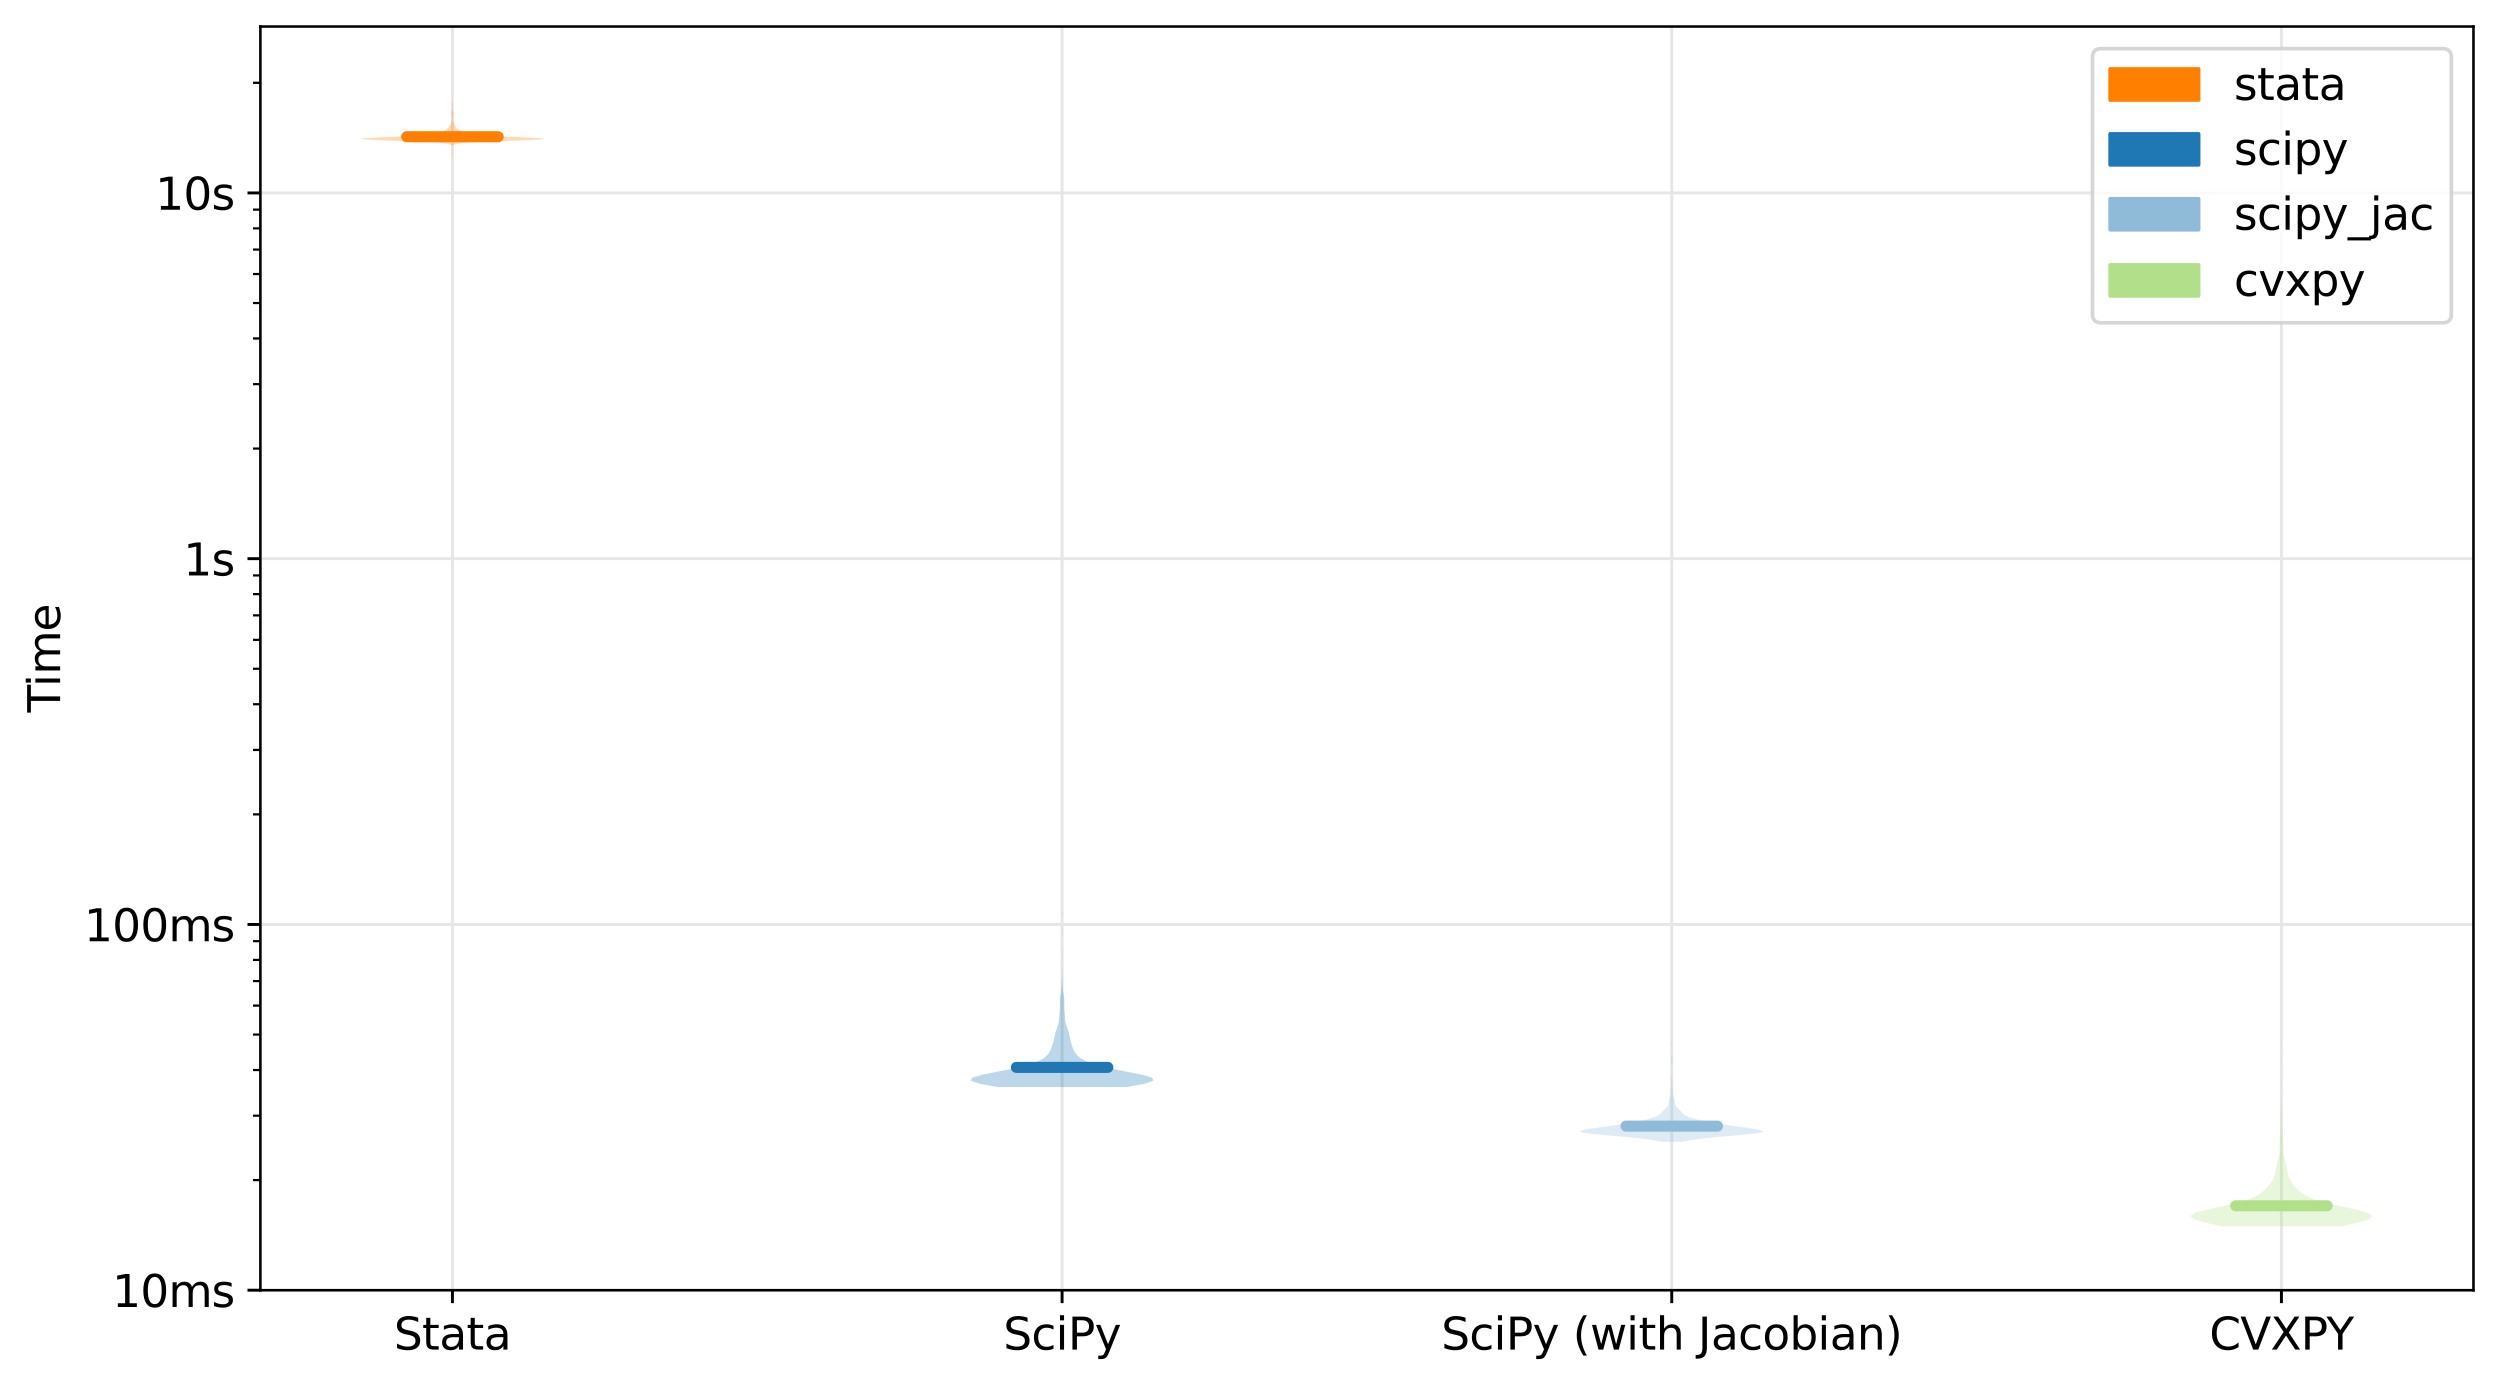 <?xml version="1.0" encoding="utf-8" standalone="no"?>
<!DOCTYPE svg PUBLIC "-//W3C//DTD SVG 1.1//EN"
  "http://www.w3.org/Graphics/SVG/1.1/DTD/svg11.dtd">
<svg xmlns:xlink="http://www.w3.org/1999/xlink" width="678.409pt" height="375.934pt" viewBox="0 0 678.409 375.934" xmlns="http://www.w3.org/2000/svg" version="1.1">
 <defs>
  <style type="text/css">*{stroke-linejoin: round; stroke-linecap: butt}</style>
 </defs>
 <g id="figure_1">
  <g id="patch_1">
   <path d="M 0 375.934 
L 678.409 375.934 
L 678.409 0 
L 0 0 
z
" style="fill: #ffffff"/>
  </g>
  <g id="axes_1">
   <g id="patch_2">
    <path d="M 70.659 350.12 
L 671.209 350.12 
L 671.209 7.2 
L 70.659 7.2 
z
" style="fill: #ffffff"/>
   </g>
   <g id="matplotlib.axis_1">
    <g id="xtick_1">
     <g id="line2d_1">
      <path d="M 122.773 350.12 
L 122.773 7.2 
" clip-path="url(#pf19d9241b9)" style="fill: none; stroke: #e6e6e6; stroke-width: 0.8; stroke-linecap: square"/>
     </g>
     <g id="line2d_2">
      <defs>
       <path id="md81198676a" d="M 0 0 
L 0 3.5 
" style="stroke: #000000; stroke-width: 0.8"/>
      </defs>
      <g>
       <use xlink:href="#md81198676a" x="122.773" y="350.12" style="stroke: #000000; stroke-width: 0.8"/>
      </g>
     </g>
     <g id="text_1">
      <!-- Stata -->
      <g transform="translate(106.905 366.238) scale(0.12 -0.12)">
       <defs>
        <path id="DejaVuSans-53" d="M 3425 4513 
L 3425 3897 
Q 3066 4069 2747 4153 
Q 2428 4238 2131 4238 
Q 1616 4238 1336 4038 
Q 1056 3838 1056 3469 
Q 1056 3159 1242 3001 
Q 1428 2844 1947 2747 
L 2328 2669 
Q 3034 2534 3370 2195 
Q 3706 1856 3706 1288 
Q 3706 609 3251 259 
Q 2797 -91 1919 -91 
Q 1588 -91 1214 -16 
Q 841 59 441 206 
L 441 856 
Q 825 641 1194 531 
Q 1563 422 1919 422 
Q 2459 422 2753 634 
Q 3047 847 3047 1241 
Q 3047 1584 2836 1778 
Q 2625 1972 2144 2069 
L 1759 2144 
Q 1053 2284 737 2584 
Q 422 2884 422 3419 
Q 422 4038 858 4394 
Q 1294 4750 2059 4750 
Q 2388 4750 2728 4690 
Q 3069 4631 3425 4513 
z
" transform="scale(0.016)"/>
        <path id="DejaVuSans-74" d="M 1172 4494 
L 1172 3500 
L 2356 3500 
L 2356 3053 
L 1172 3053 
L 1172 1153 
Q 1172 725 1289 603 
Q 1406 481 1766 481 
L 2356 481 
L 2356 0 
L 1766 0 
Q 1100 0 847 248 
Q 594 497 594 1153 
L 594 3053 
L 172 3053 
L 172 3500 
L 594 3500 
L 594 4494 
L 1172 4494 
z
" transform="scale(0.016)"/>
        <path id="DejaVuSans-61" d="M 2194 1759 
Q 1497 1759 1228 1600 
Q 959 1441 959 1056 
Q 959 750 1161 570 
Q 1363 391 1709 391 
Q 2188 391 2477 730 
Q 2766 1069 2766 1631 
L 2766 1759 
L 2194 1759 
z
M 3341 1997 
L 3341 0 
L 2766 0 
L 2766 531 
Q 2569 213 2275 61 
Q 1981 -91 1556 -91 
Q 1019 -91 701 211 
Q 384 513 384 1019 
Q 384 1609 779 1909 
Q 1175 2209 1959 2209 
L 2766 2209 
L 2766 2266 
Q 2766 2663 2505 2880 
Q 2244 3097 1772 3097 
Q 1472 3097 1187 3025 
Q 903 2953 641 2809 
L 641 3341 
Q 956 3463 1253 3523 
Q 1550 3584 1831 3584 
Q 2591 3584 2966 3190 
Q 3341 2797 3341 1997 
z
" transform="scale(0.016)"/>
       </defs>
       <use xlink:href="#DejaVuSans-53"/>
       <use xlink:href="#DejaVuSans-74" x="63.477"/>
       <use xlink:href="#DejaVuSans-61" x="102.686"/>
       <use xlink:href="#DejaVuSans-74" x="163.965"/>
       <use xlink:href="#DejaVuSans-61" x="203.174"/>
      </g>
     </g>
    </g>
    <g id="xtick_2">
     <g id="line2d_3">
      <path d="M 288.213 350.12 
L 288.213 7.2 
" clip-path="url(#pf19d9241b9)" style="fill: none; stroke: #e6e6e6; stroke-width: 0.8; stroke-linecap: square"/>
     </g>
     <g id="line2d_4">
      <g>
       <use xlink:href="#md81198676a" x="288.213" y="350.12" style="stroke: #000000; stroke-width: 0.8"/>
      </g>
     </g>
     <g id="text_2">
      <!-- SciPy -->
      <g transform="translate(272.269 366.238) scale(0.12 -0.12)">
       <defs>
        <path id="DejaVuSans-63" d="M 3122 3366 
L 3122 2828 
Q 2878 2963 2633 3030 
Q 2388 3097 2138 3097 
Q 1578 3097 1268 2742 
Q 959 2388 959 1747 
Q 959 1106 1268 751 
Q 1578 397 2138 397 
Q 2388 397 2633 464 
Q 2878 531 3122 666 
L 3122 134 
Q 2881 22 2623 -34 
Q 2366 -91 2075 -91 
Q 1284 -91 818 406 
Q 353 903 353 1747 
Q 353 2603 823 3093 
Q 1294 3584 2113 3584 
Q 2378 3584 2631 3529 
Q 2884 3475 3122 3366 
z
" transform="scale(0.016)"/>
        <path id="DejaVuSans-69" d="M 603 3500 
L 1178 3500 
L 1178 0 
L 603 0 
L 603 3500 
z
M 603 4863 
L 1178 4863 
L 1178 4134 
L 603 4134 
L 603 4863 
z
" transform="scale(0.016)"/>
        <path id="DejaVuSans-50" d="M 1259 4147 
L 1259 2394 
L 2053 2394 
Q 2494 2394 2734 2622 
Q 2975 2850 2975 3272 
Q 2975 3691 2734 3919 
Q 2494 4147 2053 4147 
L 1259 4147 
z
M 628 4666 
L 2053 4666 
Q 2838 4666 3239 4311 
Q 3641 3956 3641 3272 
Q 3641 2581 3239 2228 
Q 2838 1875 2053 1875 
L 1259 1875 
L 1259 0 
L 628 0 
L 628 4666 
z
" transform="scale(0.016)"/>
        <path id="DejaVuSans-79" d="M 2059 -325 
Q 1816 -950 1584 -1140 
Q 1353 -1331 966 -1331 
L 506 -1331 
L 506 -850 
L 844 -850 
Q 1081 -850 1212 -737 
Q 1344 -625 1503 -206 
L 1606 56 
L 191 3500 
L 800 3500 
L 1894 763 
L 2988 3500 
L 3597 3500 
L 2059 -325 
z
" transform="scale(0.016)"/>
       </defs>
       <use xlink:href="#DejaVuSans-53"/>
       <use xlink:href="#DejaVuSans-63" x="63.477"/>
       <use xlink:href="#DejaVuSans-69" x="118.457"/>
       <use xlink:href="#DejaVuSans-50" x="146.24"/>
       <use xlink:href="#DejaVuSans-79" x="206.543"/>
      </g>
     </g>
    </g>
    <g id="xtick_3">
     <g id="line2d_5">
      <path d="M 453.654 350.12 
L 453.654 7.2 
" clip-path="url(#pf19d9241b9)" style="fill: none; stroke: #e6e6e6; stroke-width: 0.8; stroke-linecap: square"/>
     </g>
     <g id="line2d_6">
      <g>
       <use xlink:href="#md81198676a" x="453.654" y="350.12" style="stroke: #000000; stroke-width: 0.8"/>
      </g>
     </g>
     <g id="text_3">
      <!-- SciPy (with Jacobian) -->
      <g transform="translate(391.114 366.238) scale(0.12 -0.12)">
       <defs>
        <path id="DejaVuSans-20" transform="scale(0.016)"/>
        <path id="DejaVuSans-28" d="M 1984 4856 
Q 1566 4138 1362 3434 
Q 1159 2731 1159 2009 
Q 1159 1288 1364 580 
Q 1569 -128 1984 -844 
L 1484 -844 
Q 1016 -109 783 600 
Q 550 1309 550 2009 
Q 550 2706 781 3412 
Q 1013 4119 1484 4856 
L 1984 4856 
z
" transform="scale(0.016)"/>
        <path id="DejaVuSans-77" d="M 269 3500 
L 844 3500 
L 1563 769 
L 2278 3500 
L 2956 3500 
L 3675 769 
L 4391 3500 
L 4966 3500 
L 4050 0 
L 3372 0 
L 2619 2869 
L 1863 0 
L 1184 0 
L 269 3500 
z
" transform="scale(0.016)"/>
        <path id="DejaVuSans-68" d="M 3513 2113 
L 3513 0 
L 2938 0 
L 2938 2094 
Q 2938 2591 2744 2837 
Q 2550 3084 2163 3084 
Q 1697 3084 1428 2787 
Q 1159 2491 1159 1978 
L 1159 0 
L 581 0 
L 581 4863 
L 1159 4863 
L 1159 2956 
Q 1366 3272 1645 3428 
Q 1925 3584 2291 3584 
Q 2894 3584 3203 3211 
Q 3513 2838 3513 2113 
z
" transform="scale(0.016)"/>
        <path id="DejaVuSans-4a" d="M 628 4666 
L 1259 4666 
L 1259 325 
Q 1259 -519 939 -900 
Q 619 -1281 -91 -1281 
L -331 -1281 
L -331 -750 
L -134 -750 
Q 284 -750 456 -515 
Q 628 -281 628 325 
L 628 4666 
z
" transform="scale(0.016)"/>
        <path id="DejaVuSans-6f" d="M 1959 3097 
Q 1497 3097 1228 2736 
Q 959 2375 959 1747 
Q 959 1119 1226 758 
Q 1494 397 1959 397 
Q 2419 397 2687 759 
Q 2956 1122 2956 1747 
Q 2956 2369 2687 2733 
Q 2419 3097 1959 3097 
z
M 1959 3584 
Q 2709 3584 3137 3096 
Q 3566 2609 3566 1747 
Q 3566 888 3137 398 
Q 2709 -91 1959 -91 
Q 1206 -91 779 398 
Q 353 888 353 1747 
Q 353 2609 779 3096 
Q 1206 3584 1959 3584 
z
" transform="scale(0.016)"/>
        <path id="DejaVuSans-62" d="M 3116 1747 
Q 3116 2381 2855 2742 
Q 2594 3103 2138 3103 
Q 1681 3103 1420 2742 
Q 1159 2381 1159 1747 
Q 1159 1113 1420 752 
Q 1681 391 2138 391 
Q 2594 391 2855 752 
Q 3116 1113 3116 1747 
z
M 1159 2969 
Q 1341 3281 1617 3432 
Q 1894 3584 2278 3584 
Q 2916 3584 3314 3078 
Q 3713 2572 3713 1747 
Q 3713 922 3314 415 
Q 2916 -91 2278 -91 
Q 1894 -91 1617 61 
Q 1341 213 1159 525 
L 1159 0 
L 581 0 
L 581 4863 
L 1159 4863 
L 1159 2969 
z
" transform="scale(0.016)"/>
        <path id="DejaVuSans-6e" d="M 3513 2113 
L 3513 0 
L 2938 0 
L 2938 2094 
Q 2938 2591 2744 2837 
Q 2550 3084 2163 3084 
Q 1697 3084 1428 2787 
Q 1159 2491 1159 1978 
L 1159 0 
L 581 0 
L 581 3500 
L 1159 3500 
L 1159 2956 
Q 1366 3272 1645 3428 
Q 1925 3584 2291 3584 
Q 2894 3584 3203 3211 
Q 3513 2838 3513 2113 
z
" transform="scale(0.016)"/>
        <path id="DejaVuSans-29" d="M 513 4856 
L 1013 4856 
Q 1481 4119 1714 3412 
Q 1947 2706 1947 2009 
Q 1947 1309 1714 600 
Q 1481 -109 1013 -844 
L 513 -844 
Q 928 -128 1133 580 
Q 1338 1288 1338 2009 
Q 1338 2731 1133 3434 
Q 928 4138 513 4856 
z
" transform="scale(0.016)"/>
       </defs>
       <use xlink:href="#DejaVuSans-53"/>
       <use xlink:href="#DejaVuSans-63" x="63.477"/>
       <use xlink:href="#DejaVuSans-69" x="118.457"/>
       <use xlink:href="#DejaVuSans-50" x="146.24"/>
       <use xlink:href="#DejaVuSans-79" x="206.543"/>
       <use xlink:href="#DejaVuSans-20" x="265.723"/>
       <use xlink:href="#DejaVuSans-28" x="297.51"/>
       <use xlink:href="#DejaVuSans-77" x="336.523"/>
       <use xlink:href="#DejaVuSans-69" x="418.311"/>
       <use xlink:href="#DejaVuSans-74" x="446.094"/>
       <use xlink:href="#DejaVuSans-68" x="485.303"/>
       <use xlink:href="#DejaVuSans-20" x="548.682"/>
       <use xlink:href="#DejaVuSans-4a" x="580.469"/>
       <use xlink:href="#DejaVuSans-61" x="609.961"/>
       <use xlink:href="#DejaVuSans-63" x="671.24"/>
       <use xlink:href="#DejaVuSans-6f" x="726.221"/>
       <use xlink:href="#DejaVuSans-62" x="787.402"/>
       <use xlink:href="#DejaVuSans-69" x="850.879"/>
       <use xlink:href="#DejaVuSans-61" x="878.662"/>
       <use xlink:href="#DejaVuSans-6e" x="939.941"/>
       <use xlink:href="#DejaVuSans-29" x="1003.32"/>
      </g>
     </g>
    </g>
    <g id="xtick_4">
     <g id="line2d_7">
      <path d="M 619.095 350.12 
L 619.095 7.2 
" clip-path="url(#pf19d9241b9)" style="fill: none; stroke: #e6e6e6; stroke-width: 0.8; stroke-linecap: square"/>
     </g>
     <g id="line2d_8">
      <g>
       <use xlink:href="#md81198676a" x="619.095" y="350.12" style="stroke: #000000; stroke-width: 0.8"/>
      </g>
     </g>
     <g id="text_4">
      <!-- CVXPY -->
      <g transform="translate(599.543 366.238) scale(0.12 -0.12)">
       <defs>
        <path id="DejaVuSans-43" d="M 4122 4306 
L 4122 3641 
Q 3803 3938 3442 4084 
Q 3081 4231 2675 4231 
Q 1875 4231 1450 3742 
Q 1025 3253 1025 2328 
Q 1025 1406 1450 917 
Q 1875 428 2675 428 
Q 3081 428 3442 575 
Q 3803 722 4122 1019 
L 4122 359 
Q 3791 134 3420 21 
Q 3050 -91 2638 -91 
Q 1578 -91 968 557 
Q 359 1206 359 2328 
Q 359 3453 968 4101 
Q 1578 4750 2638 4750 
Q 3056 4750 3426 4639 
Q 3797 4528 4122 4306 
z
" transform="scale(0.016)"/>
        <path id="DejaVuSans-56" d="M 1831 0 
L 50 4666 
L 709 4666 
L 2188 738 
L 3669 4666 
L 4325 4666 
L 2547 0 
L 1831 0 
z
" transform="scale(0.016)"/>
        <path id="DejaVuSans-58" d="M 403 4666 
L 1081 4666 
L 2241 2931 
L 3406 4666 
L 4084 4666 
L 2584 2425 
L 4184 0 
L 3506 0 
L 2194 1984 
L 872 0 
L 191 0 
L 1856 2491 
L 403 4666 
z
" transform="scale(0.016)"/>
        <path id="DejaVuSans-59" d="M -13 4666 
L 666 4666 
L 1959 2747 
L 3244 4666 
L 3922 4666 
L 2272 2222 
L 2272 0 
L 1638 0 
L 1638 2222 
L -13 4666 
z
" transform="scale(0.016)"/>
       </defs>
       <use xlink:href="#DejaVuSans-43"/>
       <use xlink:href="#DejaVuSans-56" x="69.824"/>
       <use xlink:href="#DejaVuSans-58" x="138.232"/>
       <use xlink:href="#DejaVuSans-50" x="206.738"/>
       <use xlink:href="#DejaVuSans-59" x="264.791"/>
      </g>
     </g>
    </g>
   </g>
   <g id="matplotlib.axis_2">
    <g id="ytick_1">
     <g id="line2d_9">
      <path d="M 70.659 350.12 
L 671.209 350.12 
" clip-path="url(#pf19d9241b9)" style="fill: none; stroke: #e6e6e6; stroke-width: 0.8; stroke-linecap: square"/>
     </g>
     <g id="line2d_10">
      <defs>
       <path id="mdad4d0e68f" d="M 0 0 
L -3.5 0 
" style="stroke: #000000; stroke-width: 0.8"/>
      </defs>
      <g>
       <use xlink:href="#mdad4d0e68f" x="70.659" y="350.12" style="stroke: #000000; stroke-width: 0.8"/>
      </g>
     </g>
     <g id="text_5">
      <!-- 10ms -->
      <g transform="translate(30.449 354.679) scale(0.12 -0.12)">
       <defs>
        <path id="DejaVuSans-31" d="M 794 531 
L 1825 531 
L 1825 4091 
L 703 3866 
L 703 4441 
L 1819 4666 
L 2450 4666 
L 2450 531 
L 3481 531 
L 3481 0 
L 794 0 
L 794 531 
z
" transform="scale(0.016)"/>
        <path id="DejaVuSans-30" d="M 2034 4250 
Q 1547 4250 1301 3770 
Q 1056 3291 1056 2328 
Q 1056 1369 1301 889 
Q 1547 409 2034 409 
Q 2525 409 2770 889 
Q 3016 1369 3016 2328 
Q 3016 3291 2770 3770 
Q 2525 4250 2034 4250 
z
M 2034 4750 
Q 2819 4750 3233 4129 
Q 3647 3509 3647 2328 
Q 3647 1150 3233 529 
Q 2819 -91 2034 -91 
Q 1250 -91 836 529 
Q 422 1150 422 2328 
Q 422 3509 836 4129 
Q 1250 4750 2034 4750 
z
" transform="scale(0.016)"/>
        <path id="DejaVuSans-6d" d="M 3328 2828 
Q 3544 3216 3844 3400 
Q 4144 3584 4550 3584 
Q 5097 3584 5394 3201 
Q 5691 2819 5691 2113 
L 5691 0 
L 5113 0 
L 5113 2094 
Q 5113 2597 4934 2840 
Q 4756 3084 4391 3084 
Q 3944 3084 3684 2787 
Q 3425 2491 3425 1978 
L 3425 0 
L 2847 0 
L 2847 2094 
Q 2847 2600 2669 2842 
Q 2491 3084 2119 3084 
Q 1678 3084 1418 2786 
Q 1159 2488 1159 1978 
L 1159 0 
L 581 0 
L 581 3500 
L 1159 3500 
L 1159 2956 
Q 1356 3278 1631 3431 
Q 1906 3584 2284 3584 
Q 2666 3584 2933 3390 
Q 3200 3197 3328 2828 
z
" transform="scale(0.016)"/>
        <path id="DejaVuSans-73" d="M 2834 3397 
L 2834 2853 
Q 2591 2978 2328 3040 
Q 2066 3103 1784 3103 
Q 1356 3103 1142 2972 
Q 928 2841 928 2578 
Q 928 2378 1081 2264 
Q 1234 2150 1697 2047 
L 1894 2003 
Q 2506 1872 2764 1633 
Q 3022 1394 3022 966 
Q 3022 478 2636 193 
Q 2250 -91 1575 -91 
Q 1294 -91 989 -36 
Q 684 19 347 128 
L 347 722 
Q 666 556 975 473 
Q 1284 391 1588 391 
Q 1994 391 2212 530 
Q 2431 669 2431 922 
Q 2431 1156 2273 1281 
Q 2116 1406 1581 1522 
L 1381 1569 
Q 847 1681 609 1914 
Q 372 2147 372 2553 
Q 372 3047 722 3315 
Q 1072 3584 1716 3584 
Q 2034 3584 2315 3537 
Q 2597 3491 2834 3397 
z
" transform="scale(0.016)"/>
       </defs>
       <use xlink:href="#DejaVuSans-31"/>
       <use xlink:href="#DejaVuSans-30" x="63.623"/>
       <use xlink:href="#DejaVuSans-6d" x="127.246"/>
       <use xlink:href="#DejaVuSans-73" x="224.658"/>
      </g>
     </g>
    </g>
    <g id="ytick_2">
     <g id="line2d_11">
      <path d="M 70.659 250.863 
L 671.209 250.863 
" clip-path="url(#pf19d9241b9)" style="fill: none; stroke: #e6e6e6; stroke-width: 0.8; stroke-linecap: square"/>
     </g>
     <g id="line2d_12">
      <g>
       <use xlink:href="#mdad4d0e68f" x="70.659" y="250.863" style="stroke: #000000; stroke-width: 0.8"/>
      </g>
     </g>
     <g id="text_6">
      <!-- 100ms -->
      <g transform="translate(22.814 255.422) scale(0.12 -0.12)">
       <use xlink:href="#DejaVuSans-31"/>
       <use xlink:href="#DejaVuSans-30" x="63.623"/>
       <use xlink:href="#DejaVuSans-30" x="127.246"/>
       <use xlink:href="#DejaVuSans-6d" x="190.869"/>
       <use xlink:href="#DejaVuSans-73" x="288.281"/>
      </g>
     </g>
    </g>
    <g id="ytick_3">
     <g id="line2d_13">
      <path d="M 70.659 151.606 
L 671.209 151.606 
" clip-path="url(#pf19d9241b9)" style="fill: none; stroke: #e6e6e6; stroke-width: 0.8; stroke-linecap: square"/>
     </g>
     <g id="line2d_14">
      <g>
       <use xlink:href="#mdad4d0e68f" x="70.659" y="151.606" style="stroke: #000000; stroke-width: 0.8"/>
      </g>
     </g>
     <g id="text_7">
      <!-- 1s -->
      <g transform="translate(49.773 156.165) scale(0.12 -0.12)">
       <use xlink:href="#DejaVuSans-31"/>
       <use xlink:href="#DejaVuSans-73" x="63.623"/>
      </g>
     </g>
    </g>
    <g id="ytick_4">
     <g id="line2d_15">
      <path d="M 70.659 52.349 
L 671.209 52.349 
" clip-path="url(#pf19d9241b9)" style="fill: none; stroke: #e6e6e6; stroke-width: 0.8; stroke-linecap: square"/>
     </g>
     <g id="line2d_16">
      <g>
       <use xlink:href="#mdad4d0e68f" x="70.659" y="52.349" style="stroke: #000000; stroke-width: 0.8"/>
      </g>
     </g>
     <g id="text_8">
      <!-- 10s -->
      <g transform="translate(42.138 56.908) scale(0.12 -0.12)">
       <use xlink:href="#DejaVuSans-31"/>
       <use xlink:href="#DejaVuSans-30" x="63.623"/>
       <use xlink:href="#DejaVuSans-73" x="127.246"/>
      </g>
     </g>
    </g>
    <g id="ytick_5">
     <g id="line2d_17">
      <defs>
       <path id="m012412a188" d="M 0 0 
L -2 0 
" style="stroke: #000000; stroke-width: 0.6"/>
      </defs>
      <g>
       <use xlink:href="#m012412a188" x="70.659" y="320.241" style="stroke: #000000; stroke-width: 0.6"/>
      </g>
     </g>
    </g>
    <g id="ytick_6">
     <g id="line2d_18">
      <g>
       <use xlink:href="#m012412a188" x="70.659" y="302.762" style="stroke: #000000; stroke-width: 0.6"/>
      </g>
     </g>
    </g>
    <g id="ytick_7">
     <g id="line2d_19">
      <g>
       <use xlink:href="#m012412a188" x="70.659" y="290.361" style="stroke: #000000; stroke-width: 0.6"/>
      </g>
     </g>
    </g>
    <g id="ytick_8">
     <g id="line2d_20">
      <g>
       <use xlink:href="#m012412a188" x="70.659" y="280.742" style="stroke: #000000; stroke-width: 0.6"/>
      </g>
     </g>
    </g>
    <g id="ytick_9">
     <g id="line2d_21">
      <g>
       <use xlink:href="#m012412a188" x="70.659" y="272.883" style="stroke: #000000; stroke-width: 0.6"/>
      </g>
     </g>
    </g>
    <g id="ytick_10">
     <g id="line2d_22">
      <g>
       <use xlink:href="#m012412a188" x="70.659" y="266.238" style="stroke: #000000; stroke-width: 0.6"/>
      </g>
     </g>
    </g>
    <g id="ytick_11">
     <g id="line2d_23">
      <g>
       <use xlink:href="#m012412a188" x="70.659" y="260.482" style="stroke: #000000; stroke-width: 0.6"/>
      </g>
     </g>
    </g>
    <g id="ytick_12">
     <g id="line2d_24">
      <g>
       <use xlink:href="#m012412a188" x="70.659" y="255.405" style="stroke: #000000; stroke-width: 0.6"/>
      </g>
     </g>
    </g>
    <g id="ytick_13">
     <g id="line2d_25">
      <g>
       <use xlink:href="#m012412a188" x="70.659" y="220.984" style="stroke: #000000; stroke-width: 0.6"/>
      </g>
     </g>
    </g>
    <g id="ytick_14">
     <g id="line2d_26">
      <g>
       <use xlink:href="#m012412a188" x="70.659" y="203.505" style="stroke: #000000; stroke-width: 0.6"/>
      </g>
     </g>
    </g>
    <g id="ytick_15">
     <g id="line2d_27">
      <g>
       <use xlink:href="#m012412a188" x="70.659" y="191.104" style="stroke: #000000; stroke-width: 0.6"/>
      </g>
     </g>
    </g>
    <g id="ytick_16">
     <g id="line2d_28">
      <g>
       <use xlink:href="#m012412a188" x="70.659" y="181.485" style="stroke: #000000; stroke-width: 0.6"/>
      </g>
     </g>
    </g>
    <g id="ytick_17">
     <g id="line2d_29">
      <g>
       <use xlink:href="#m012412a188" x="70.659" y="173.626" style="stroke: #000000; stroke-width: 0.6"/>
      </g>
     </g>
    </g>
    <g id="ytick_18">
     <g id="line2d_30">
      <g>
       <use xlink:href="#m012412a188" x="70.659" y="166.981" style="stroke: #000000; stroke-width: 0.6"/>
      </g>
     </g>
    </g>
    <g id="ytick_19">
     <g id="line2d_31">
      <g>
       <use xlink:href="#m012412a188" x="70.659" y="161.225" style="stroke: #000000; stroke-width: 0.6"/>
      </g>
     </g>
    </g>
    <g id="ytick_20">
     <g id="line2d_32">
      <g>
       <use xlink:href="#m012412a188" x="70.659" y="156.148" style="stroke: #000000; stroke-width: 0.6"/>
      </g>
     </g>
    </g>
    <g id="ytick_21">
     <g id="line2d_33">
      <g>
       <use xlink:href="#m012412a188" x="70.659" y="121.727" style="stroke: #000000; stroke-width: 0.6"/>
      </g>
     </g>
    </g>
    <g id="ytick_22">
     <g id="line2d_34">
      <g>
       <use xlink:href="#m012412a188" x="70.659" y="104.248" style="stroke: #000000; stroke-width: 0.6"/>
      </g>
     </g>
    </g>
    <g id="ytick_23">
     <g id="line2d_35">
      <g>
       <use xlink:href="#m012412a188" x="70.659" y="91.847" style="stroke: #000000; stroke-width: 0.6"/>
      </g>
     </g>
    </g>
    <g id="ytick_24">
     <g id="line2d_36">
      <g>
       <use xlink:href="#m012412a188" x="70.659" y="82.228" style="stroke: #000000; stroke-width: 0.6"/>
      </g>
     </g>
    </g>
    <g id="ytick_25">
     <g id="line2d_37">
      <g>
       <use xlink:href="#m012412a188" x="70.659" y="74.369" style="stroke: #000000; stroke-width: 0.6"/>
      </g>
     </g>
    </g>
    <g id="ytick_26">
     <g id="line2d_38">
      <g>
       <use xlink:href="#m012412a188" x="70.659" y="67.724" style="stroke: #000000; stroke-width: 0.6"/>
      </g>
     </g>
    </g>
    <g id="ytick_27">
     <g id="line2d_39">
      <g>
       <use xlink:href="#m012412a188" x="70.659" y="61.968" style="stroke: #000000; stroke-width: 0.6"/>
      </g>
     </g>
    </g>
    <g id="ytick_28">
     <g id="line2d_40">
      <g>
       <use xlink:href="#m012412a188" x="70.659" y="56.891" style="stroke: #000000; stroke-width: 0.6"/>
      </g>
     </g>
    </g>
    <g id="ytick_29">
     <g id="line2d_41">
      <g>
       <use xlink:href="#m012412a188" x="70.659" y="22.47" style="stroke: #000000; stroke-width: 0.6"/>
      </g>
     </g>
    </g>
    <g id="text_9">
     <!-- Time -->
     <g transform="translate(16.318 193.34) rotate(-90) scale(0.12 -0.12)">
      <defs>
       <path id="DejaVuSans-54" d="M -19 4666 
L 3928 4666 
L 3928 4134 
L 2272 4134 
L 2272 0 
L 1638 0 
L 1638 4134 
L -19 4134 
L -19 4666 
z
" transform="scale(0.016)"/>
       <path id="DejaVuSans-65" d="M 3597 1894 
L 3597 1613 
L 953 1613 
Q 991 1019 1311 708 
Q 1631 397 2203 397 
Q 2534 397 2845 478 
Q 3156 559 3463 722 
L 3463 178 
Q 3153 47 2828 -22 
Q 2503 -91 2169 -91 
Q 1331 -91 842 396 
Q 353 884 353 1716 
Q 353 2575 817 3079 
Q 1281 3584 2069 3584 
Q 2775 3584 3186 3129 
Q 3597 2675 3597 1894 
z
M 3022 2063 
Q 3016 2534 2758 2815 
Q 2500 3097 2075 3097 
Q 1594 3097 1305 2825 
Q 1016 2553 972 2059 
L 3022 2063 
z
" transform="scale(0.016)"/>
      </defs>
      <use xlink:href="#DejaVuSans-54"/>
      <use xlink:href="#DejaVuSans-69" x="57.959"/>
      <use xlink:href="#DejaVuSans-6d" x="85.742"/>
      <use xlink:href="#DejaVuSans-65" x="183.154"/>
     </g>
    </g>
   </g>
   <g id="PolyCollection_1">
    <path d="M 122.823 42.579 
L 122.722 42.579 
L 122.717 42.324 
L 122.716 42.072 
L 122.717 41.82 
L 122.72 41.57 
L 122.722 41.322 
L 122.723 41.075 
L 122.726 40.829 
L 122.736 40.585 
L 122.751 40.342 
L 122.762 40.101 
L 122.761 39.861 
L 122.724 39.622 
L 122.564 39.384 
L 122.057 39.148 
L 120.784 38.913 
L 118.177 38.679 
L 113.777 38.447 
L 107.781 38.216 
L 101.674 37.986 
L 97.956 37.757 
L 98.421 37.53 
L 102.514 37.304 
L 107.862 37.079 
L 112.342 36.855 
L 115.326 36.632 
L 117.229 36.41 
L 118.535 36.19 
L 119.449 35.97 
L 120.073 35.752 
L 120.529 35.535 
L 120.897 35.319 
L 121.19 35.104 
L 121.419 34.89 
L 121.627 34.677 
L 121.831 34.465 
L 122.008 34.255 
L 122.132 34.045 
L 122.21 33.836 
L 122.267 33.628 
L 122.324 33.422 
L 122.394 33.216 
L 122.474 33.011 
L 122.549 32.807 
L 122.597 32.604 
L 122.61 32.402 
L 122.601 32.202 
L 122.59 32.001 
L 122.585 31.802 
L 122.577 31.604 
L 122.553 31.407 
L 122.511 31.211 
L 122.463 31.015 
L 122.436 30.82 
L 122.448 30.627 
L 122.492 30.434 
L 122.55 30.242 
L 122.606 30.051 
L 122.652 29.86 
L 122.685 29.671 
L 122.701 29.482 
L 122.696 29.294 
L 122.679 29.107 
L 122.668 28.921 
L 122.669 28.736 
L 122.677 28.551 
L 122.682 28.367 
L 122.684 28.184 
L 122.686 28.002 
L 122.696 27.821 
L 122.715 27.64 
L 122.737 27.46 
L 122.756 27.281 
L 122.766 27.102 
L 122.768 26.924 
L 122.763 26.747 
L 122.751 26.571 
L 122.738 26.395 
L 122.731 26.221 
L 122.736 26.046 
L 122.749 25.873 
L 122.761 25.7 
L 122.769 25.528 
L 122.772 25.357 
L 122.772 25.186 
L 122.773 25.016 
L 122.773 24.847 
L 122.773 24.678 
L 122.773 24.51 
L 122.773 24.342 
L 122.773 24.176 
L 122.773 24.01 
L 122.773 23.844 
L 122.772 23.679 
L 122.772 23.515 
L 122.769 23.351 
L 122.762 23.188 
L 122.75 23.026 
L 122.737 22.864 
L 122.731 22.703 
L 122.814 22.703 
L 122.814 22.703 
L 122.808 22.864 
L 122.795 23.026 
L 122.783 23.188 
L 122.776 23.351 
L 122.774 23.515 
L 122.773 23.679 
L 122.773 23.844 
L 122.773 24.01 
L 122.773 24.176 
L 122.773 24.342 
L 122.773 24.51 
L 122.773 24.678 
L 122.773 24.847 
L 122.773 25.016 
L 122.773 25.186 
L 122.774 25.357 
L 122.777 25.528 
L 122.784 25.7 
L 122.796 25.873 
L 122.809 26.046 
L 122.814 26.221 
L 122.807 26.395 
L 122.794 26.571 
L 122.783 26.747 
L 122.778 26.924 
L 122.78 27.102 
L 122.79 27.281 
L 122.808 27.46 
L 122.83 27.64 
L 122.849 27.821 
L 122.859 28.002 
L 122.862 28.184 
L 122.863 28.367 
L 122.868 28.551 
L 122.876 28.736 
L 122.877 28.921 
L 122.866 29.107 
L 122.849 29.294 
L 122.844 29.482 
L 122.86 29.671 
L 122.893 29.86 
L 122.94 30.051 
L 122.995 30.242 
L 123.053 30.434 
L 123.098 30.627 
L 123.109 30.82 
L 123.082 31.015 
L 123.035 31.211 
L 122.992 31.407 
L 122.968 31.604 
L 122.96 31.802 
L 122.955 32.001 
L 122.944 32.202 
L 122.935 32.402 
L 122.948 32.604 
L 122.996 32.807 
L 123.071 33.011 
L 123.151 33.216 
L 123.221 33.422 
L 123.278 33.628 
L 123.335 33.836 
L 123.413 34.045 
L 123.538 34.255 
L 123.714 34.465 
L 123.918 34.677 
L 124.126 34.89 
L 124.355 35.104 
L 124.648 35.319 
L 125.016 35.535 
L 125.473 35.752 
L 126.096 35.97 
L 127.01 36.19 
L 128.316 36.41 
L 130.219 36.632 
L 133.203 36.855 
L 137.684 37.079 
L 143.031 37.304 
L 147.124 37.53 
L 147.589 37.757 
L 143.872 37.986 
L 137.764 38.216 
L 131.768 38.447 
L 127.368 38.679 
L 124.762 38.913 
L 123.488 39.148 
L 122.982 39.384 
L 122.822 39.622 
L 122.785 39.861 
L 122.784 40.101 
L 122.795 40.342 
L 122.809 40.585 
L 122.819 40.829 
L 122.822 41.075 
L 122.823 41.322 
L 122.826 41.57 
L 122.828 41.82 
L 122.829 42.072 
L 122.828 42.324 
L 122.823 42.579 
z
" clip-path="url(#pf19d9241b9)" style="fill: #ff7f00; fill-opacity: 0.3"/>
   </g>
   <g id="PolyCollection_2">
    <path d="M 305.66 294.984 
L 270.767 294.984 
L 265.927 294.119 
L 263.397 293.272 
L 263.807 292.44 
L 266.625 291.625 
L 270.625 290.825 
L 274.633 290.039 
L 277.967 289.267 
L 280.452 288.509 
L 282.195 287.764 
L 283.387 287.032 
L 284.194 286.312 
L 284.735 285.603 
L 285.1 284.907 
L 285.365 284.221 
L 285.587 283.546 
L 285.786 282.881 
L 285.96 282.227 
L 286.104 281.582 
L 286.234 280.947 
L 286.381 280.321 
L 286.563 279.704 
L 286.774 279.096 
L 286.986 278.496 
L 287.165 277.904 
L 287.293 277.32 
L 287.371 276.745 
L 287.417 276.176 
L 287.453 275.616 
L 287.493 275.062 
L 287.538 274.515 
L 287.583 273.976 
L 287.615 273.442 
L 287.628 272.916 
L 287.622 272.396 
L 287.608 271.882 
L 287.608 271.374 
L 287.64 270.872 
L 287.709 270.375 
L 287.798 269.885 
L 287.884 269.4 
L 287.952 268.92 
L 288.002 268.446 
L 288.039 267.976 
L 288.066 267.512 
L 288.085 267.053 
L 288.098 266.598 
L 288.111 266.149 
L 288.127 265.704 
L 288.144 265.263 
L 288.157 264.827 
L 288.162 264.396 
L 288.166 263.968 
L 288.171 263.545 
L 288.181 263.126 
L 288.193 262.711 
L 288.202 262.3 
L 288.208 261.893 
L 288.211 261.489 
L 288.211 261.09 
L 288.208 260.694 
L 288.202 260.301 
L 288.192 259.912 
L 288.181 259.527 
L 288.173 259.145 
L 288.172 258.767 
L 288.178 258.391 
L 288.189 258.019 
L 288.199 257.65 
L 288.207 257.285 
L 288.211 256.922 
L 288.213 256.562 
L 288.213 256.206 
L 288.213 255.852 
L 288.213 255.501 
L 288.212 255.153 
L 288.21 254.808 
L 288.205 254.465 
L 288.197 254.126 
L 288.186 253.788 
L 288.176 253.454 
L 288.171 253.122 
L 288.174 252.793 
L 288.183 252.466 
L 288.194 252.141 
L 288.203 251.819 
L 288.209 251.5 
L 288.212 251.182 
L 288.213 250.867 
L 288.213 250.555 
L 288.213 250.244 
L 288.213 249.936 
L 288.213 249.63 
L 288.212 249.326 
L 288.21 249.024 
L 288.204 248.725 
L 288.196 248.427 
L 288.185 248.132 
L 288.175 247.838 
L 288.171 247.547 
L 288.255 247.547 
L 288.255 247.547 
L 288.252 247.838 
L 288.242 248.132 
L 288.231 248.427 
L 288.222 248.725 
L 288.217 249.024 
L 288.215 249.326 
L 288.214 249.63 
L 288.213 249.936 
L 288.213 250.244 
L 288.213 250.555 
L 288.214 250.867 
L 288.215 251.182 
L 288.218 251.5 
L 288.223 251.819 
L 288.232 252.141 
L 288.243 252.466 
L 288.253 252.793 
L 288.255 253.122 
L 288.25 253.454 
L 288.24 253.788 
L 288.229 254.126 
L 288.221 254.465 
L 288.217 254.808 
L 288.214 255.153 
L 288.214 255.501 
L 288.213 255.852 
L 288.214 256.206 
L 288.214 256.562 
L 288.216 256.922 
L 288.22 257.285 
L 288.228 257.65 
L 288.238 258.019 
L 288.249 258.391 
L 288.255 258.767 
L 288.254 259.145 
L 288.246 259.527 
L 288.235 259.912 
L 288.225 260.301 
L 288.219 260.694 
L 288.216 261.09 
L 288.216 261.489 
L 288.218 261.893 
L 288.225 262.3 
L 288.234 262.711 
L 288.246 263.126 
L 288.255 263.545 
L 288.261 263.968 
L 288.264 264.396 
L 288.27 264.827 
L 288.283 265.263 
L 288.3 265.704 
L 288.316 266.149 
L 288.329 266.598 
L 288.342 267.053 
L 288.36 267.512 
L 288.388 267.976 
L 288.425 268.446 
L 288.475 268.92 
L 288.543 269.4 
L 288.629 269.885 
L 288.718 270.375 
L 288.786 270.872 
L 288.819 271.374 
L 288.819 271.882 
L 288.805 272.396 
L 288.799 272.916 
L 288.812 273.442 
L 288.844 273.976 
L 288.889 274.515 
L 288.934 275.062 
L 288.974 275.616 
L 289.009 276.176 
L 289.056 276.745 
L 289.134 277.32 
L 289.262 277.904 
L 289.441 278.496 
L 289.653 279.096 
L 289.864 279.704 
L 290.046 280.321 
L 290.193 280.947 
L 290.323 281.582 
L 290.467 282.227 
L 290.641 282.881 
L 290.84 283.546 
L 291.061 284.221 
L 291.327 284.907 
L 291.692 285.603 
L 292.233 286.312 
L 293.04 287.032 
L 294.232 287.764 
L 295.975 288.509 
L 298.46 289.267 
L 301.794 290.039 
L 305.801 290.825 
L 309.802 291.625 
L 312.62 292.44 
L 313.029 293.272 
L 310.5 294.119 
L 305.66 294.984 
z
" clip-path="url(#pf19d9241b9)" style="fill: #1f78b4; fill-opacity: 0.3"/>
   </g>
   <g id="PolyCollection_3">
    <path d="M 456.547 309.846 
L 450.761 309.846 
L 448.97 309.465 
L 446.489 309.088 
L 443.194 308.714 
L 439.154 308.343 
L 434.867 307.976 
L 431.225 307.611 
L 429.105 307.25 
L 428.838 306.891 
L 430.085 306.536 
L 432.196 306.183 
L 434.652 305.834 
L 437.183 305.487 
L 439.625 305.143 
L 441.827 304.801 
L 443.715 304.463 
L 445.329 304.127 
L 446.747 303.793 
L 447.987 303.462 
L 449.005 303.134 
L 449.771 302.808 
L 450.304 302.485 
L 450.667 302.163 
L 450.942 301.845 
L 451.201 301.528 
L 451.491 301.214 
L 451.813 300.903 
L 452.132 300.593 
L 452.4 300.286 
L 452.591 299.981 
L 452.703 299.678 
L 452.758 299.377 
L 452.787 299.078 
L 452.824 298.781 
L 452.885 298.487 
L 452.973 298.194 
L 453.073 297.903 
L 453.169 297.614 
L 453.251 297.328 
L 453.314 297.043 
L 453.359 296.76 
L 453.387 296.478 
L 453.399 296.199 
L 453.399 295.921 
L 453.393 295.645 
L 453.39 295.371 
L 453.4 295.099 
L 453.425 294.828 
L 453.459 294.559 
L 453.489 294.292 
L 453.502 294.026 
L 453.497 293.762 
L 453.483 293.5 
L 453.473 293.239 
L 453.478 292.98 
L 453.5 292.722 
L 453.533 292.466 
L 453.569 292.211 
L 453.6 291.958 
L 453.62 291.706 
L 453.63 291.456 
L 453.629 291.207 
L 453.621 290.96 
L 453.612 290.714 
L 453.605 290.47 
L 453.605 290.226 
L 453.611 289.985 
L 453.62 289.744 
L 453.625 289.505 
L 453.621 289.267 
L 453.605 289.031 
L 453.577 288.796 
L 453.542 288.562 
L 453.508 288.329 
L 453.481 288.098 
L 453.468 287.867 
L 453.47 287.638 
L 453.484 287.411 
L 453.509 287.184 
L 453.542 286.959 
L 453.576 286.735 
L 453.606 286.512 
L 453.628 286.29 
L 453.642 286.069 
L 453.649 285.849 
L 453.652 285.631 
L 453.652 285.413 
L 453.649 285.197 
L 453.644 284.982 
L 453.635 284.768 
L 453.623 284.554 
L 453.611 284.342 
L 453.602 284.131 
L 453.597 283.921 
L 453.594 283.712 
L 453.588 283.504 
L 453.577 283.297 
L 453.564 283.091 
L 453.555 282.886 
L 453.556 282.682 
L 453.752 282.682 
L 453.752 282.682 
L 453.754 282.886 
L 453.745 283.091 
L 453.731 283.297 
L 453.72 283.504 
L 453.715 283.712 
L 453.711 283.921 
L 453.706 284.131 
L 453.697 284.342 
L 453.685 284.554 
L 453.673 284.768 
L 453.664 284.982 
L 453.659 285.197 
L 453.656 285.413 
L 453.656 285.631 
L 453.659 285.849 
L 453.666 286.069 
L 453.68 286.29 
L 453.703 286.512 
L 453.733 286.735 
L 453.767 286.959 
L 453.799 287.184 
L 453.824 287.411 
L 453.838 287.638 
L 453.84 287.867 
L 453.827 288.098 
L 453.801 288.329 
L 453.766 288.562 
L 453.731 288.796 
L 453.703 289.031 
L 453.687 289.267 
L 453.683 289.505 
L 453.688 289.744 
L 453.697 289.985 
L 453.703 290.226 
L 453.703 290.47 
L 453.696 290.714 
L 453.687 290.96 
L 453.679 291.207 
L 453.679 291.456 
L 453.688 291.706 
L 453.709 291.958 
L 453.739 292.211 
L 453.775 292.466 
L 453.808 292.722 
L 453.83 292.98 
L 453.835 293.239 
L 453.825 293.5 
L 453.811 293.762 
L 453.806 294.026 
L 453.82 294.292 
L 453.849 294.559 
L 453.883 294.828 
L 453.909 295.099 
L 453.919 295.371 
L 453.916 295.645 
L 453.909 295.921 
L 453.909 296.199 
L 453.921 296.478 
L 453.95 296.76 
L 453.995 297.043 
L 454.058 297.328 
L 454.139 297.614 
L 454.235 297.903 
L 454.336 298.194 
L 454.423 298.487 
L 454.485 298.781 
L 454.521 299.078 
L 454.551 299.377 
L 454.605 299.678 
L 454.717 299.981 
L 454.908 300.286 
L 455.177 300.593 
L 455.495 300.903 
L 455.817 301.214 
L 456.107 301.528 
L 456.367 301.845 
L 456.641 302.163 
L 457.005 302.485 
L 457.537 302.808 
L 458.303 303.134 
L 459.322 303.462 
L 460.561 303.793 
L 461.979 304.127 
L 463.593 304.463 
L 465.481 304.801 
L 467.683 305.143 
L 470.125 305.487 
L 472.656 305.834 
L 475.112 306.183 
L 477.223 306.536 
L 478.47 306.891 
L 478.203 307.25 
L 476.083 307.611 
L 472.441 307.976 
L 468.154 308.343 
L 464.115 308.714 
L 460.819 309.088 
L 458.338 309.465 
L 456.547 309.846 
z
" clip-path="url(#pf19d9241b9)" style="fill: #8fbbd9; fill-opacity: 0.3"/>
   </g>
   <g id="PolyCollection_4">
    <path d="M 635.203 332.768 
L 602.986 332.768 
L 598.551 331.816 
L 595.368 330.885 
L 594.279 329.974 
L 595.667 329.082 
L 598.966 328.208 
L 602.964 327.351 
L 606.638 326.511 
L 609.535 325.687 
L 611.633 324.878 
L 613.092 324.084 
L 614.121 323.305 
L 614.911 322.54 
L 615.586 321.787 
L 616.183 321.048 
L 616.672 320.321 
L 617.025 319.607 
L 617.256 318.904 
L 617.407 318.212 
L 617.525 317.531 
L 617.64 316.861 
L 617.772 316.201 
L 617.925 315.55 
L 618.093 314.91 
L 618.265 314.279 
L 618.424 313.657 
L 618.55 313.044 
L 618.617 312.439 
L 618.619 311.843 
L 618.584 311.255 
L 618.563 310.675 
L 618.586 310.103 
L 618.642 309.538 
L 618.694 308.98 
L 618.717 308.43 
L 618.717 307.886 
L 618.723 307.35 
L 618.755 306.82 
L 618.807 306.296 
L 618.861 305.778 
L 618.901 305.267 
L 618.921 304.762 
L 618.93 304.262 
L 618.932 303.769 
L 618.933 303.281 
L 618.934 302.798 
L 618.936 302.321 
L 618.94 301.848 
L 618.95 301.382 
L 618.965 300.92 
L 618.986 300.462 
L 619.011 300.01 
L 619.036 299.563 
L 619.058 299.12 
L 619.075 298.681 
L 619.086 298.247 
L 619.092 297.817 
L 619.094 297.392 
L 619.095 296.971 
L 619.095 296.553 
L 619.094 296.14 
L 619.092 295.731 
L 619.088 295.325 
L 619.079 294.924 
L 619.066 294.526 
L 619.054 294.131 
L 619.049 293.74 
L 619.053 293.353 
L 619.065 292.969 
L 619.078 292.589 
L 619.087 292.212 
L 619.092 291.838 
L 619.094 291.467 
L 619.095 291.1 
L 619.095 290.736 
L 619.094 290.374 
L 619.092 290.016 
L 619.087 289.661 
L 619.078 289.308 
L 619.066 288.959 
L 619.054 288.612 
L 619.049 288.268 
L 619.053 287.927 
L 619.065 287.588 
L 619.078 287.252 
L 619.087 286.919 
L 619.092 286.588 
L 619.094 286.26 
L 619.095 285.934 
L 619.095 285.61 
L 619.095 285.29 
L 619.095 284.971 
L 619.095 284.655 
L 619.094 284.341 
L 619.092 284.029 
L 619.087 283.72 
L 619.078 283.412 
L 619.065 283.107 
L 619.054 282.804 
L 619.049 282.504 
L 619.141 282.504 
L 619.141 282.504 
L 619.136 282.804 
L 619.124 283.107 
L 619.112 283.412 
L 619.103 283.72 
L 619.098 284.029 
L 619.096 284.341 
L 619.095 284.655 
L 619.095 284.971 
L 619.095 285.29 
L 619.095 285.61 
L 619.095 285.934 
L 619.096 286.26 
L 619.098 286.588 
L 619.103 286.919 
L 619.112 287.252 
L 619.125 287.588 
L 619.136 287.927 
L 619.141 288.268 
L 619.136 288.612 
L 619.124 288.959 
L 619.111 289.308 
L 619.102 289.661 
L 619.098 290.016 
L 619.096 290.374 
L 619.095 290.736 
L 619.095 291.1 
L 619.096 291.467 
L 619.098 291.838 
L 619.103 292.212 
L 619.112 292.589 
L 619.125 292.969 
L 619.137 293.353 
L 619.141 293.74 
L 619.136 294.131 
L 619.124 294.526 
L 619.111 294.924 
L 619.102 295.325 
L 619.098 295.731 
L 619.096 296.14 
L 619.095 296.553 
L 619.095 296.971 
L 619.096 297.392 
L 619.098 297.817 
L 619.104 298.247 
L 619.114 298.681 
L 619.132 299.12 
L 619.154 299.563 
L 619.179 300.01 
L 619.204 300.462 
L 619.225 300.92 
L 619.24 301.382 
L 619.249 301.848 
L 619.254 302.321 
L 619.256 302.798 
L 619.257 303.281 
L 619.258 303.769 
L 619.26 304.262 
L 619.268 304.762 
L 619.289 305.267 
L 619.328 305.778 
L 619.382 306.296 
L 619.435 306.82 
L 619.466 307.35 
L 619.472 307.886 
L 619.473 308.43 
L 619.496 308.98 
L 619.548 309.538 
L 619.604 310.103 
L 619.627 310.675 
L 619.605 311.255 
L 619.571 311.843 
L 619.572 312.439 
L 619.64 313.044 
L 619.766 313.657 
L 619.925 314.279 
L 620.096 314.91 
L 620.265 315.55 
L 620.418 316.201 
L 620.55 316.861 
L 620.665 317.531 
L 620.782 318.212 
L 620.933 318.904 
L 621.164 319.607 
L 621.518 320.321 
L 622.007 321.048 
L 622.603 321.787 
L 623.279 322.54 
L 624.069 323.305 
L 625.098 324.084 
L 626.557 324.878 
L 628.655 325.687 
L 631.552 326.511 
L 635.225 327.351 
L 639.224 328.208 
L 642.522 329.082 
L 643.911 329.974 
L 642.821 330.885 
L 639.639 331.816 
L 635.203 332.768 
z
" clip-path="url(#pf19d9241b9)" style="fill: #b2df8a; fill-opacity: 0.3"/>
   </g>
   <g id="LineCollection_1">
    <path d="M 110.365 37.11 
L 135.181 37.11 
" clip-path="url(#pf19d9241b9)" style="fill: none; stroke: #ff7f00; stroke-width: 3; stroke-linecap: round"/>
    <path d="M 275.805 289.647 
L 300.621 289.647 
" clip-path="url(#pf19d9241b9)" style="fill: none; stroke: #1f78b4; stroke-width: 3; stroke-linecap: round"/>
    <path d="M 441.246 305.587 
L 466.062 305.587 
" clip-path="url(#pf19d9241b9)" style="fill: none; stroke: #8fbbd9; stroke-width: 3; stroke-linecap: round"/>
    <path d="M 606.687 327.202 
L 631.503 327.202 
" clip-path="url(#pf19d9241b9)" style="fill: none; stroke: #b2df8a; stroke-width: 3; stroke-linecap: round"/>
   </g>
   <g id="patch_3">
    <path d="M 70.659 350.12 
L 70.659 7.2 
" style="fill: none; stroke: #000000; stroke-width: 0.7; stroke-linejoin: miter; stroke-linecap: square"/>
   </g>
   <g id="patch_4">
    <path d="M 671.209 350.12 
L 671.209 7.2 
" style="fill: none; stroke: #000000; stroke-width: 0.7; stroke-linejoin: miter; stroke-linecap: square"/>
   </g>
   <g id="patch_5">
    <path d="M 70.659 350.12 
L 671.209 350.12 
" style="fill: none; stroke: #000000; stroke-width: 0.7; stroke-linejoin: miter; stroke-linecap: square"/>
   </g>
   <g id="patch_6">
    <path d="M 70.659 7.2 
L 671.209 7.2 
" style="fill: none; stroke: #000000; stroke-width: 0.7; stroke-linejoin: miter; stroke-linecap: square"/>
   </g>
   <g id="legend_1">
    <g id="patch_7">
     <path d="M 570.219 87.589 
L 662.809 87.589 
Q 665.209 87.589 665.209 85.189 
L 665.209 15.6 
Q 665.209 13.2 662.809 13.2 
L 570.219 13.2 
Q 567.819 13.2 567.819 15.6 
L 567.819 85.189 
Q 567.819 87.589 570.219 87.589 
z
" style="fill: #ffffff; opacity: 0.8; stroke: #cccccc; stroke-linejoin: miter"/>
    </g>
    <g id="patch_8">
     <path d="M 572.619 27.118 
L 596.619 27.118 
L 596.619 18.718 
L 572.619 18.718 
z
" style="fill: #ff7f00; stroke: #ff7f00; stroke-linejoin: miter"/>
    </g>
    <g id="text_10">
     <!-- stata -->
     <g transform="translate(606.219 27.118) scale(0.12 -0.12)">
      <use xlink:href="#DejaVuSans-73"/>
      <use xlink:href="#DejaVuSans-74" x="52.1"/>
      <use xlink:href="#DejaVuSans-61" x="91.309"/>
      <use xlink:href="#DejaVuSans-74" x="152.588"/>
      <use xlink:href="#DejaVuSans-61" x="191.797"/>
     </g>
    </g>
    <g id="patch_9">
     <path d="M 572.619 44.732 
L 596.619 44.732 
L 596.619 36.332 
L 572.619 36.332 
z
" style="fill: #1f78b4; stroke: #1f78b4; stroke-linejoin: miter"/>
    </g>
    <g id="text_11">
     <!-- scipy -->
     <g transform="translate(606.219 44.732) scale(0.12 -0.12)">
      <defs>
       <path id="DejaVuSans-70" d="M 1159 525 
L 1159 -1331 
L 581 -1331 
L 581 3500 
L 1159 3500 
L 1159 2969 
Q 1341 3281 1617 3432 
Q 1894 3584 2278 3584 
Q 2916 3584 3314 3078 
Q 3713 2572 3713 1747 
Q 3713 922 3314 415 
Q 2916 -91 2278 -91 
Q 1894 -91 1617 61 
Q 1341 213 1159 525 
z
M 3116 1747 
Q 3116 2381 2855 2742 
Q 2594 3103 2138 3103 
Q 1681 3103 1420 2742 
Q 1159 2381 1159 1747 
Q 1159 1113 1420 752 
Q 1681 391 2138 391 
Q 2594 391 2855 752 
Q 3116 1113 3116 1747 
z
" transform="scale(0.016)"/>
      </defs>
      <use xlink:href="#DejaVuSans-73"/>
      <use xlink:href="#DejaVuSans-63" x="52.1"/>
      <use xlink:href="#DejaVuSans-69" x="107.08"/>
      <use xlink:href="#DejaVuSans-70" x="134.863"/>
      <use xlink:href="#DejaVuSans-79" x="198.34"/>
     </g>
    </g>
    <g id="patch_10">
     <path d="M 572.619 62.346 
L 596.619 62.346 
L 596.619 53.946 
L 572.619 53.946 
z
" style="fill: #8fbbd9; stroke: #8fbbd9; stroke-linejoin: miter"/>
    </g>
    <g id="text_12">
     <!-- scipy_jac -->
     <g transform="translate(606.219 62.346) scale(0.12 -0.12)">
      <defs>
       <path id="DejaVuSans-5f" d="M 3263 -1063 
L 3263 -1509 
L -63 -1509 
L -63 -1063 
L 3263 -1063 
z
" transform="scale(0.016)"/>
       <path id="DejaVuSans-6a" d="M 603 3500 
L 1178 3500 
L 1178 -63 
Q 1178 -731 923 -1031 
Q 669 -1331 103 -1331 
L -116 -1331 
L -116 -844 
L 38 -844 
Q 366 -844 484 -692 
Q 603 -541 603 -63 
L 603 3500 
z
M 603 4863 
L 1178 4863 
L 1178 4134 
L 603 4134 
L 603 4863 
z
" transform="scale(0.016)"/>
      </defs>
      <use xlink:href="#DejaVuSans-73"/>
      <use xlink:href="#DejaVuSans-63" x="52.1"/>
      <use xlink:href="#DejaVuSans-69" x="107.08"/>
      <use xlink:href="#DejaVuSans-70" x="134.863"/>
      <use xlink:href="#DejaVuSans-79" x="198.34"/>
      <use xlink:href="#DejaVuSans-5f" x="257.52"/>
      <use xlink:href="#DejaVuSans-6a" x="307.52"/>
      <use xlink:href="#DejaVuSans-61" x="335.303"/>
      <use xlink:href="#DejaVuSans-63" x="396.582"/>
     </g>
    </g>
    <g id="patch_11">
     <path d="M 572.619 80.293 
L 596.619 80.293 
L 596.619 71.893 
L 572.619 71.893 
z
" style="fill: #b2df8a; stroke: #b2df8a; stroke-linejoin: miter"/>
    </g>
    <g id="text_13">
     <!-- cvxpy -->
     <g transform="translate(606.219 80.293) scale(0.12 -0.12)">
      <defs>
       <path id="DejaVuSans-76" d="M 191 3500 
L 800 3500 
L 1894 563 
L 2988 3500 
L 3597 3500 
L 2284 0 
L 1503 0 
L 191 3500 
z
" transform="scale(0.016)"/>
       <path id="DejaVuSans-78" d="M 3513 3500 
L 2247 1797 
L 3578 0 
L 2900 0 
L 1881 1375 
L 863 0 
L 184 0 
L 1544 1831 
L 300 3500 
L 978 3500 
L 1906 2253 
L 2834 3500 
L 3513 3500 
z
" transform="scale(0.016)"/>
      </defs>
      <use xlink:href="#DejaVuSans-63"/>
      <use xlink:href="#DejaVuSans-76" x="54.98"/>
      <use xlink:href="#DejaVuSans-78" x="114.16"/>
      <use xlink:href="#DejaVuSans-70" x="173.34"/>
      <use xlink:href="#DejaVuSans-79" x="236.816"/>
     </g>
    </g>
   </g>
  </g>
 </g>
 <defs>
  <clipPath id="pf19d9241b9">
   <rect x="70.659" y="7.2" width="600.55" height="342.92"/>
  </clipPath>
 </defs>
</svg>
